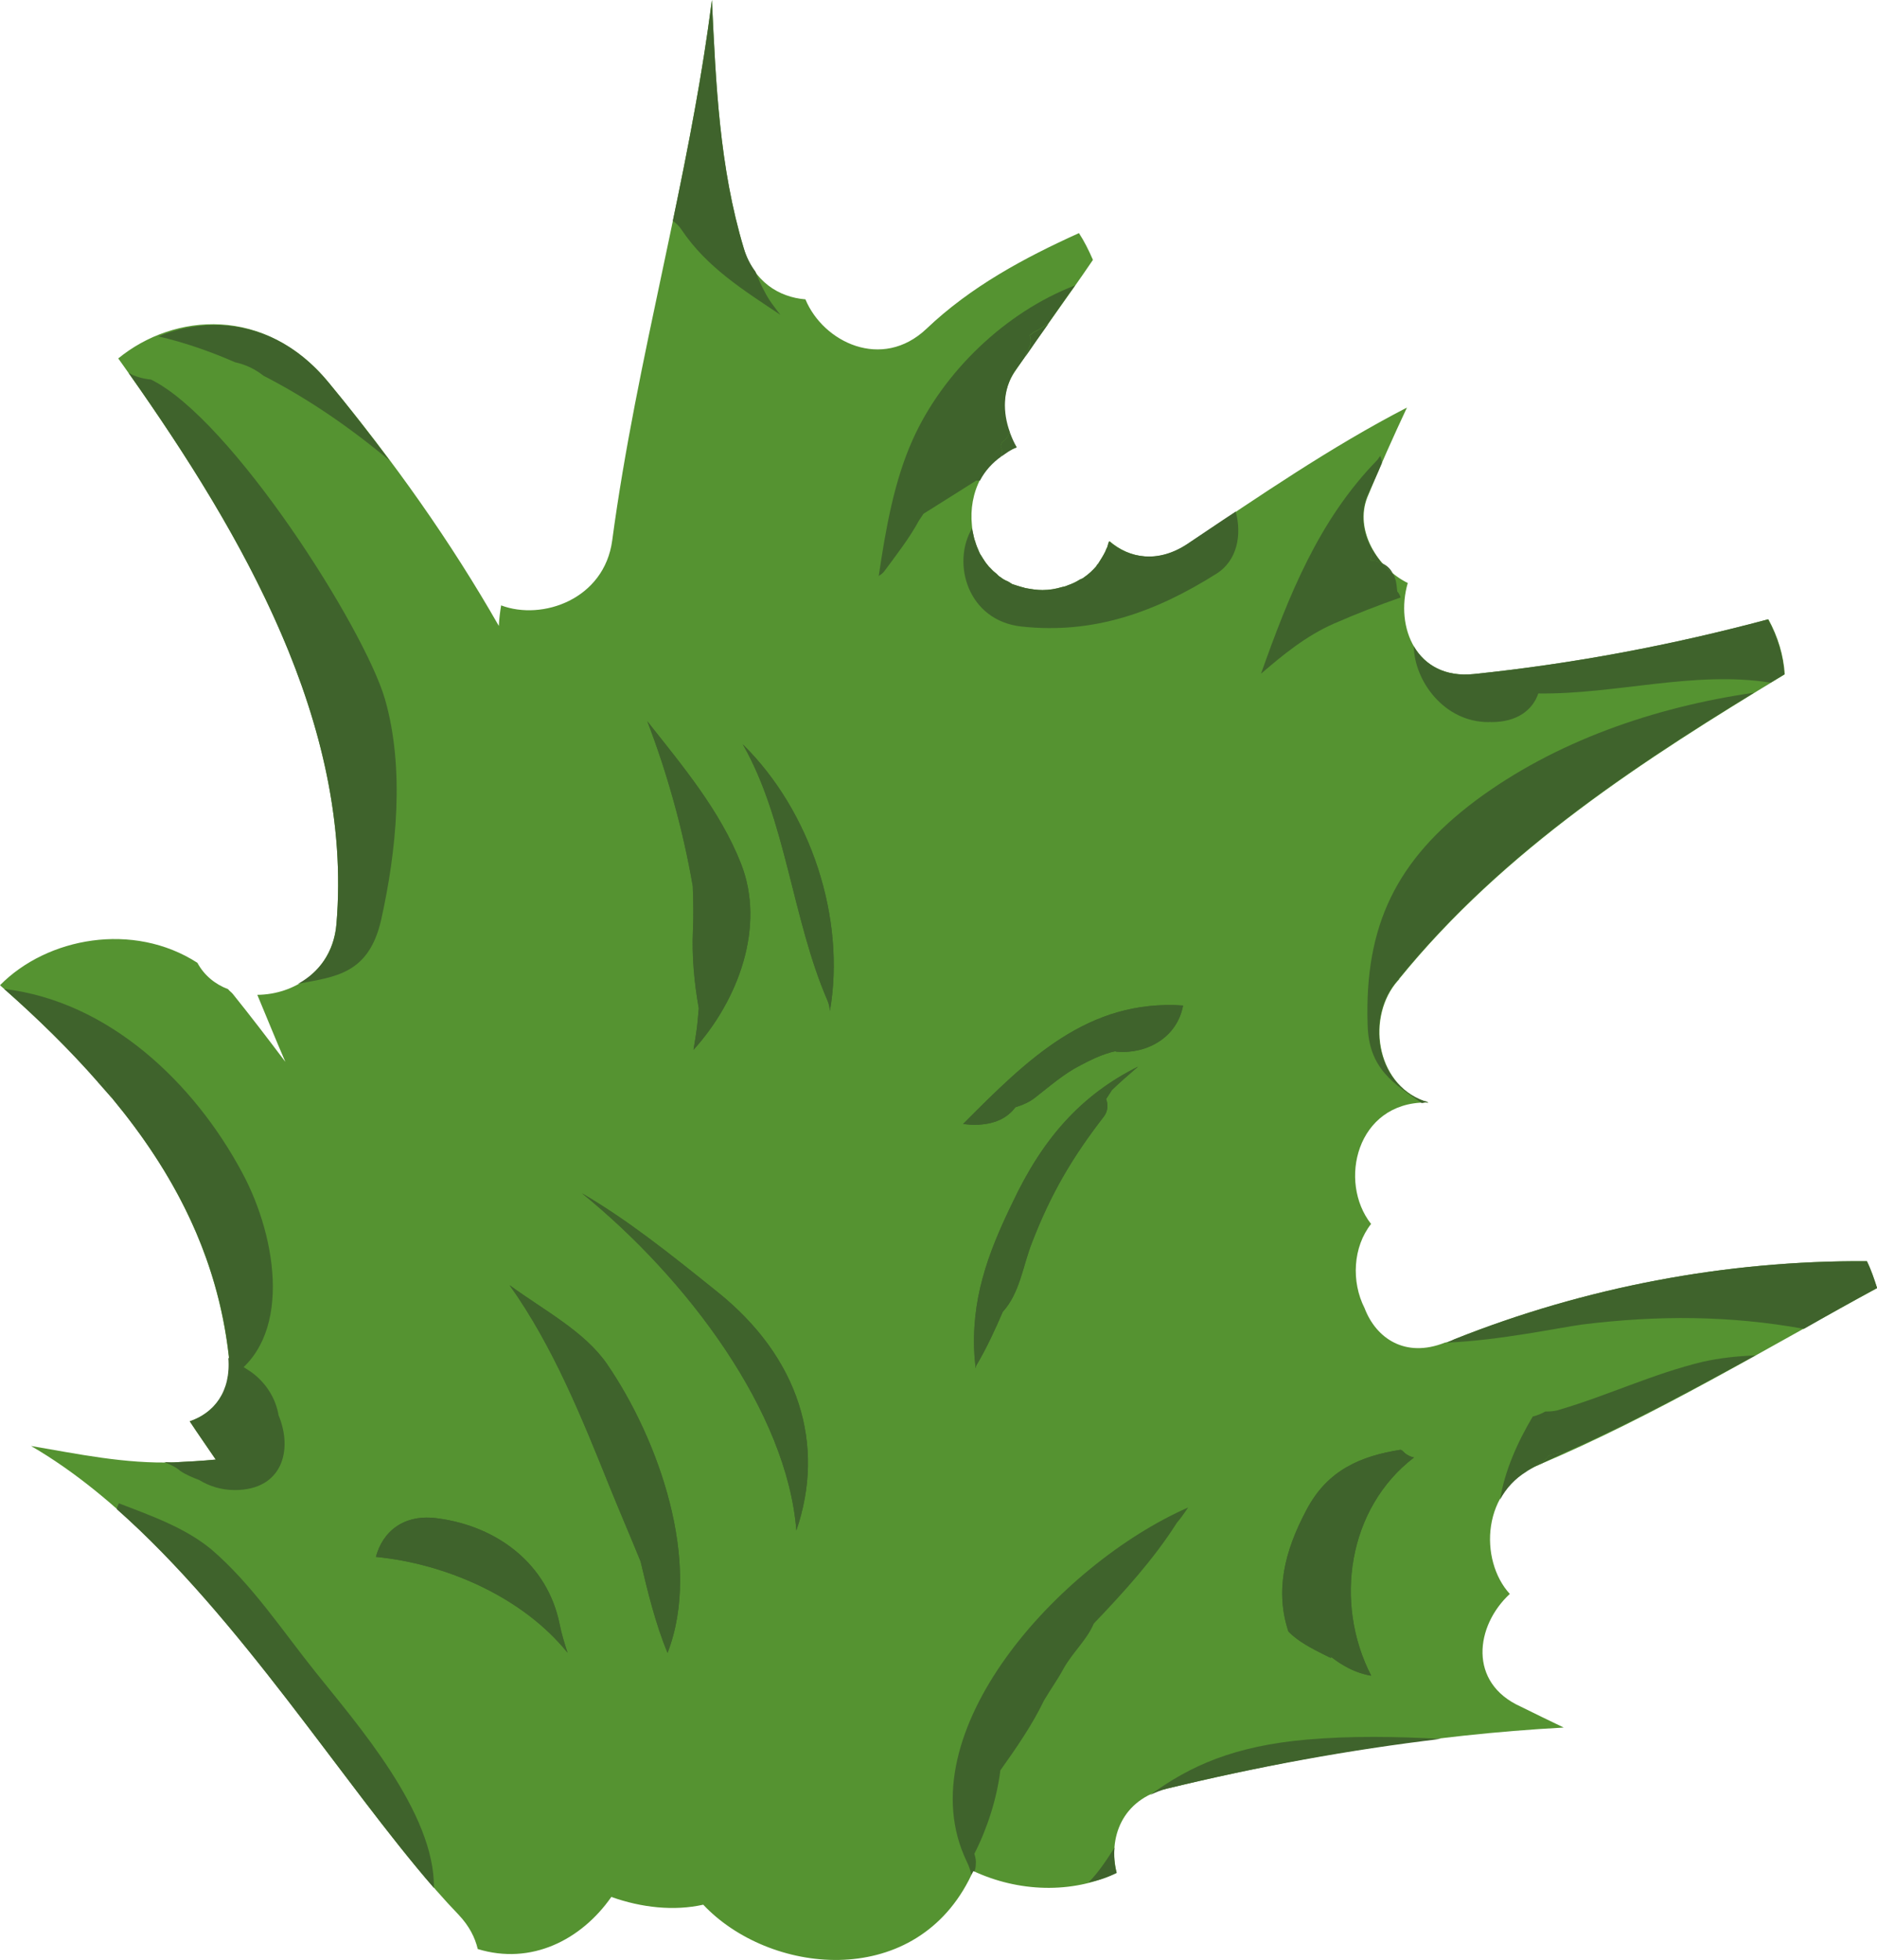 <?xml version="1.0" encoding="utf-8"?>
<!-- Generator: Adobe Illustrator 16.0.0, SVG Export Plug-In . SVG Version: 6.00 Build 0)  -->
<!DOCTYPE svg PUBLIC "-//W3C//DTD SVG 1.1//EN" "http://www.w3.org/Graphics/SVG/1.1/DTD/svg11.dtd">
<svg version="1.1" id="Layer_1" xmlns="http://www.w3.org/2000/svg" xmlns:xlink="http://www.w3.org/1999/xlink" x="0px" y="0px"
	 width="27.777px" height="29px" viewBox="0 0 27.777 29" enable-background="new 0 0 27.777 29" xml:space="preserve">
<g>
	<path fill="#559331" d="M22.343,23.583c-0.455-0.496-0.427-1.558,0.424-1.908c1.736-0.734,3.352-1.717,5.012-2.617
		c-0.043-0.133-0.089-0.27-0.151-0.398c-2.085-0.012-4.174,0.385-6.105,1.156c-0.048,0.021-0.087,0.043-0.141,0.049
		c-0.584,0.232-1.017-0.061-1.188-0.51c-0.2-0.393-0.172-0.906,0.096-1.246c-0.491-0.623-0.215-1.797,0.812-1.797
		c0.018,0,0.025,0.004,0.038,0.004c-0.018-0.014-0.038-0.02-0.063-0.025c-0.729-0.262-0.854-1.26-0.389-1.783
		c0.002,0,0.004-0.002,0.006-0.005c0.001-0.004,0.005-0.008,0.009-0.01c0.003,0,0.003-0.004,0.003-0.009
		c1.554-1.914,3.622-3.247,5.706-4.507c-0.017-0.277-0.1-0.554-0.242-0.814c-1.422,0.381-2.878,0.657-4.356,0.81
		c-0.854,0.088-1.171-0.694-0.981-1.347c-0.444-0.219-0.793-0.779-0.597-1.271c0.188-0.46,0.384-0.896,0.585-1.325
		c-1.132,0.585-2.188,1.313-3.246,2.021c-0.437,0.287-0.859,0.212-1.154-0.043C16.398,8.037,16.396,8.07,16.384,8.1
		c-0.014,0.021-0.019,0.045-0.029,0.064c-0.031,0.062-0.07,0.122-0.104,0.176c-0.013,0.012-0.023,0.023-0.025,0.035
		c-0.056,0.064-0.113,0.119-0.188,0.17c-0.013,0.013-0.038,0.02-0.058,0.03c-0.057,0.037-0.12,0.065-0.181,0.086
		c-0.026,0.013-0.057,0.02-0.084,0.025c-0.086,0.026-0.183,0.044-0.288,0.044c-0.083,0-0.164-0.013-0.24-0.027
		c-0.021-0.002-0.037-0.012-0.066-0.017c-0.049-0.013-0.091-0.028-0.141-0.044c-0.022-0.013-0.041-0.025-0.063-0.039
		c-0.042-0.016-0.081-0.039-0.107-0.061c-0.029-0.016-0.044-0.033-0.061-0.051c-0.03-0.024-0.06-0.049-0.085-0.078
		c-0.025-0.022-0.038-0.039-0.056-0.062c-0.025-0.029-0.044-0.061-0.063-0.09c-0.017-0.025-0.028-0.048-0.045-0.072
		c-0.013-0.03-0.027-0.062-0.04-0.094c-0.013-0.031-0.023-0.061-0.03-0.089c-0.014-0.028-0.015-0.056-0.023-0.082
		c-0.006-0.034-0.018-0.073-0.02-0.11C14.385,7.8,14.385,7.786,14.383,7.77c-0.05-0.471,0.171-0.977,0.663-1.15
		c-0.209-0.335-0.262-0.777-0.029-1.121c0.381-0.562,0.783-1.102,1.157-1.654c-0.062-0.141-0.126-0.272-0.207-0.396
		c-0.816,0.369-1.604,0.794-2.257,1.416c-0.658,0.622-1.527,0.199-1.791-0.436c-0.394-0.031-0.769-0.266-0.912-0.754
		C10.645,2.472,10.594,1.24,10.535,0C10.191,2.696,9.421,5.303,9.06,7.996C8.943,8.867,8.025,9.187,7.416,8.957
		C7.4,9.055,7.387,9.155,7.382,9.261c-0.708-1.24-1.548-2.429-2.521-3.604C3.927,4.524,2.582,4.624,1.75,5.303
		c1.715,2.402,3.487,5.313,3.229,8.368c-0.061,0.694-0.628,1.044-1.171,1.048c0.137,0.328,0.272,0.662,0.415,0.992
		c-0.256-0.34-0.516-0.68-0.78-1.008c-0.021-0.025-0.047-0.04-0.068-0.068c-0.19-0.071-0.354-0.204-0.454-0.39
		C1.974,13.635,0.699,13.867,0,14.577c1.675,1.465,3.12,3.151,3.385,5.487c0.06,0.512-0.209,0.842-0.576,0.965
		c0.128,0.195,0.259,0.379,0.385,0.566c-0.202,0.02-0.411,0.031-0.614,0.041c-0.733,0.025-1.43-0.125-2.121-0.242
		c2.588,1.502,4.597,5.141,6.331,6.939c0.154,0.164,0.239,0.332,0.28,0.504c0.79,0.242,1.531-0.133,1.977-0.771
		c0.447,0.16,0.929,0.211,1.36,0.115c0.97,1.029,3.082,1.27,3.928-0.359c0.024-0.051,0.045-0.088,0.069-0.139
		c0.661,0.309,1.454,0.344,2.122,0.027c-0.129-0.51,0.072-1.088,0.741-1.246c1.935-0.471,3.901-0.797,5.874-0.904
		c-0.206-0.1-0.424-0.203-0.635-0.309C21.72,24.898,21.835,24.052,22.343,23.583z"/>
	<g>
		<path fill="#3F632C" d="M20.613,8.489c-0.034-0.072-0.092-0.127-0.163-0.156C20.5,8.39,20.557,8.44,20.613,8.489z"/>
		<path fill="#3F632C" d="M14.829,6.543c-0.009,0.02-0.012,0.035-0.02,0.055c0.022,0.05,0.025,0.101,0.007,0.158
			c0.077-0.052,0.141-0.104,0.229-0.137c-0.039-0.068-0.071-0.142-0.1-0.221C14.918,6.465,14.877,6.514,14.829,6.543z"/>
		<path fill="#3F632C" d="M20.45,8.333c-0.057-0.068-0.104-0.137-0.146-0.212c-0.004,0.057-0.006,0.114-0.023,0.17
			C20.338,8.291,20.397,8.305,20.45,8.333z"/>
		<path fill="#3F632C" d="M15.24,4.963c0.022,0.057,0.022,0.113-0.007,0.177c-0.019,0.05-0.041,0.093-0.063,0.144
			c0.113-0.165,0.226-0.328,0.342-0.49c-0.076,0.047-0.144,0.09-0.222,0.128C15.273,4.936,15.263,4.949,15.24,4.963z"/>
		<path fill="#3F632C" d="M22.915,21.537c-0.015,0.027-0.036,0.053-0.065,0.072c-0.107,0.068-0.173,0.115-0.253,0.154
			c0,0,0,0.004-0.004,0.008c0.057-0.037,0.105-0.068,0.174-0.096c0.144-0.066,0.288-0.139,0.438-0.205
			c-0.091,0.02-0.182,0.037-0.269,0.059C22.934,21.533,22.925,21.537,22.915,21.537z"/>
		<path fill="#3F632C" d="M8.98,20.177c-0.335-0.482-0.935-0.793-1.439-1.162c0.647,0.906,1.078,1.982,1.487,2.998
			c0.158,0.389,0.31,0.74,0.452,1.09c0.096,0.41,0.22,0.926,0.399,1.352C10.397,23.117,9.745,21.291,8.98,20.177z"/>
		<path fill="#3F632C" d="M10.252,13.111c0.008,0.212,0.013,0.427,0.003,0.646c-0.018,0.389,0.018,0.779,0.086,1.161
			c-0.013,0.128-0.019,0.257-0.042,0.389c-0.012,0.077-0.023,0.147-0.036,0.226c0.67-0.742,1.069-1.833,0.701-2.76
			c-0.312-0.787-0.862-1.439-1.386-2.103c0.002,0,0,0,0.002,0.003C9.867,11.422,10.104,12.255,10.252,13.111z"/>
		<path fill="#3F632C" d="M16.842,15.781c-0.838,0.418-1.408,1.055-1.861,2.018c-0.37,0.761-0.618,1.443-0.558,2.293
			c0.007,0.058,0.012,0.105,0.012,0.156c0.003-0.014,0.006-0.031,0.012-0.043c0.152-0.256,0.278-0.529,0.392-0.795
			c0.256-0.283,0.296-0.678,0.434-1.027c0.277-0.717,0.593-1.256,1.059-1.858c0.067-0.084,0.067-0.183,0.037-0.265
			c0.03-0.047,0.057-0.084,0.085-0.131C16.572,16.013,16.705,15.9,16.842,15.781z"/>
		<path fill="#3F632C" d="M16.524,27.71c-0.031-0.117-0.045-0.254-0.031-0.373c-0.115,0.18-0.241,0.373-0.384,0.514
			C16.252,27.822,16.394,27.777,16.524,27.71z"/>
		<path fill="#3F632C" d="M1.449,16.013c0.071,0.084,0.146,0.162,0.215,0.246c-0.045-0.092-0.091-0.186-0.145-0.273
			C1.498,15.998,1.476,16.007,1.449,16.013z"/>
		<path fill="#3F632C" d="M25.2,20.148c-0.734,0.176-1.403,0.498-2.121,0.709c-0.073,0.025-0.144,0.027-0.21,0.027
			c-0.004,0.002-0.006,0.004-0.008,0.004c-0.052,0.029-0.109,0.053-0.178,0.07c-0.226,0.379-0.415,0.803-0.484,1.229
			c0.087-0.162,0.216-0.307,0.394-0.416c0.004-0.004,0.004-0.008,0.004-0.008c0.08-0.039,0.146-0.086,0.253-0.154
			c0.029-0.02,0.052-0.045,0.065-0.072c0.01,0,0.02-0.004,0.021-0.008c0.087-0.021,0.178-0.039,0.269-0.059
			c0.951-0.424,1.86-0.918,2.772-1.416C25.712,20.064,25.457,20.091,25.2,20.148z"/>
		<path fill="#3F632C" d="M19.341,25.738c-1.075,0.094-1.729,0.387-2.321,0.82c0.08-0.037,0.149-0.07,0.247-0.094
			c1.339-0.324,2.695-0.574,4.056-0.736C20.662,25.693,19.999,25.681,19.341,25.738z"/>
		<path fill="#3F632C" d="M21.833,11.848c-1.163,0.875-1.643,1.838-1.594,3.313c0.015,0.662,0.404,0.881,0.801,1.159
			c0.026-0.002,0.039-0.01,0.058-0.01c0.016,0,0.025,0.004,0.035,0.004l0,0c-0.017-0.015-0.035-0.021-0.062-0.024
			c-0.729-0.263-0.855-1.26-0.389-1.784c0.002,0,0.004-0.002,0.006-0.005c0.001-0.004,0.005-0.008,0.009-0.01
			c0.003,0,0.003-0.004,0.003-0.009c1.442-1.775,3.319-3.05,5.256-4.233C24.479,10.463,23.012,10.969,21.833,11.848z"/>
		<path fill="#3F632C" d="M14.305,27.539c0.032,0.063,0.057,0.139,0.069,0.199c0.006-0.014,0.017-0.027,0.027-0.055
			c0.003,0.004,0.011,0.006,0.016,0.01c0.017-0.037,0.023-0.068,0.023-0.107c0.006-0.047-0.002-0.102-0.021-0.158
			c0.188-0.368,0.332-0.809,0.385-1.235c0.229-0.321,0.471-0.67,0.646-1.034c0.096-0.164,0.205-0.312,0.293-0.478
			c0.137-0.24,0.342-0.418,0.444-0.66c0.452-0.472,0.888-0.955,1.223-1.481v-0.002c0.063-0.074,0.118-0.152,0.173-0.234
			C15.674,23.142,13.397,25.644,14.305,27.539z"/>
		<path fill="#3F632C" d="M16.842,15.781c-0.838,0.418-1.408,1.055-1.861,2.018c-0.37,0.761-0.618,1.443-0.558,2.293
			c0.007,0.058,0.012,0.105,0.012,0.156c0.003-0.014,0.006-0.031,0.012-0.043c0.152-0.256,0.278-0.529,0.392-0.795
			c0.256-0.283,0.296-0.678,0.434-1.027c0.277-0.717,0.593-1.256,1.059-1.858c0.067-0.084,0.067-0.183,0.037-0.265
			c0.03-0.047,0.057-0.084,0.085-0.131C16.572,16.013,16.705,15.9,16.842,15.781z"/>
		<path fill="#3F632C" d="M19.737,9.228c0.33-0.144,0.656-0.271,0.99-0.388c-0.011-0.031-0.023-0.063-0.049-0.088
			c-0.009-0.068-0.01-0.136-0.035-0.199c0-0.022-0.02-0.046-0.03-0.063C20.557,8.44,20.5,8.39,20.45,8.333
			c-0.053-0.027-0.112-0.042-0.17-0.042c0.019-0.056,0.021-0.113,0.023-0.17c-0.132-0.235-0.174-0.51-0.075-0.767
			c0.075-0.174,0.153-0.333,0.221-0.5c0-0.039-0.008-0.076-0.024-0.109c-0.011,0.017-0.026,0.037-0.041,0.059
			c-0.872,0.892-1.314,2.014-1.723,3.164C18.992,9.684,19.324,9.411,19.737,9.228z"/>
		<path fill="#3F632C" d="M13.509,6.5c-0.279,0.619-0.401,1.324-0.507,2.034c0-0.003,0.002-0.008,0.006-0.016
			c0.027-0.015,0.056-0.036,0.08-0.068c0.168-0.229,0.367-0.481,0.512-0.749c0.023-0.034,0.042-0.064,0.066-0.099
			c0.344-0.214,0.78-0.493,0.781-0.492c0.02,0.005,0.039,0,0.056-0.001c0.074-0.143,0.185-0.262,0.313-0.354
			c0.02-0.058,0.017-0.108-0.007-0.158c0.008-0.02,0.011-0.035,0.02-0.055c0.048-0.029,0.089-0.078,0.117-0.145
			c-0.109-0.295-0.109-0.629,0.069-0.9c0.048-0.072,0.104-0.143,0.153-0.215c0.022-0.051,0.046-0.094,0.063-0.144
			c0.029-0.063,0.029-0.12,0.007-0.177c0.022-0.015,0.033-0.027,0.05-0.042c0.078-0.038,0.146-0.081,0.221-0.128
			c0.133-0.188,0.263-0.381,0.402-0.569C14.879,4.617,13.957,5.505,13.509,6.5z"/>
		<path fill="#3F632C" d="M4.979,13.671c-0.033,0.426-0.269,0.722-0.567,0.884c0.552-0.104,1.044-0.142,1.228-0.943
			c0.228-1.023,0.352-2.24,0.057-3.268C5.389,9.29,3.431,6.207,2.235,5.616C2.107,5.602,1.996,5.572,1.901,5.515
			C3.568,7.879,5.229,10.708,4.979,13.671z"/>
		<path fill="#3F632C" d="M3.371,20.404c0.966-0.566,0.739-2.072,0.219-3.043c-0.717-1.346-1.984-2.546-3.528-2.729
			c0.493,0.436,0.963,0.896,1.389,1.382c0.026-0.007,0.049-0.017,0.07-0.027c0.054,0.089,0.1,0.183,0.145,0.272
			c0.892,1.078,1.553,2.304,1.722,3.806C3.398,20.185,3.39,20.302,3.371,20.404z"/>
		<path fill="#3F632C" d="M8.98,20.177c-0.335-0.482-0.935-0.793-1.439-1.162c0.647,0.906,1.078,1.982,1.487,2.998
			c0.158,0.389,0.31,0.74,0.452,1.09c0.096,0.41,0.22,0.926,0.399,1.352C10.397,23.117,9.745,21.291,8.98,20.177z"/>
		<path fill="#3F632C" d="M10.252,13.111c0.008,0.212,0.013,0.427,0.003,0.646c-0.018,0.389,0.018,0.779,0.086,1.161
			c-0.013,0.128-0.019,0.257-0.042,0.389c-0.012,0.077-0.023,0.147-0.036,0.226c0.67-0.742,1.069-1.833,0.701-2.76
			c-0.312-0.787-0.862-1.439-1.386-2.103c0.002,0,0,0,0.002,0.003C9.867,11.422,10.104,12.255,10.252,13.111z"/>
		<path fill="#3F632C" d="M4.668,24.738c-0.485-0.605-0.938-1.297-1.537-1.811c-0.385-0.32-0.885-0.498-1.371-0.684
			C1.747,22.273,1.73,22.3,1.729,22.33c1.824,1.613,3.344,4.049,4.692,5.603C6.439,26.82,5.277,25.501,4.668,24.738z"/>
	</g>
	<g>
		<path fill="#3F632C" d="M11.785,22.644c0.432-1.258,0.055-2.559-1.185-3.543c-0.698-0.561-1.309-1.049-1.987-1.445
			C10.182,18.929,11.649,20.898,11.785,22.644z"/>
		<path fill="#3F632C" d="M8.399,24.453c-0.046-0.141-0.089-0.279-0.117-0.422c-0.181-0.895-0.925-1.445-1.789-1.564
			c-0.526-0.079-0.833,0.203-0.93,0.568C6.602,23.136,7.735,23.63,8.399,24.453z"/>
		<path fill="#3F632C" d="M20.751,21.462c-0.011-0.008-0.023-0.01-0.024-0.012c-0.584,0.092-1.075,0.295-1.386,0.877
			c-0.343,0.639-0.469,1.219-0.275,1.811c0.14,0.148,0.358,0.258,0.53,0.344c0.11,0.057,0.134,0.063,0.073,0.012
			c0.063,0.045,0.125,0.094,0.185,0.129c0.138,0.086,0.283,0.144,0.438,0.17c-0.555-1.076-0.346-2.479,0.633-3.229
			C20.847,21.548,20.792,21.507,20.751,21.462z"/>
		<path fill="#3F632C" d="M14.252,16.63c0.055,0.006,0.109,0.012,0.166,0.012c0.296,0,0.49-0.1,0.609-0.26
			c0.094-0.029,0.204-0.072,0.292-0.143c0.218-0.169,0.425-0.353,0.668-0.476c0.151-0.08,0.279-0.142,0.43-0.187
			c0.005-0.002,0.035-0.012,0.087-0.022c0.005,0,0.008,0.006,0.02,0.006c0.466,0.039,0.899-0.222,0.984-0.683
			C16.097,14.782,15.206,15.673,14.252,16.63z"/>
		<path fill="#3F632C" d="M12.248,14.809c0.021,0.052,0.031,0.104,0.033,0.151c0.239-1.374-0.283-2.959-1.289-3.947
			C11.631,12.125,11.724,13.604,12.248,14.809z"/>
		<path fill="#3F632C" d="M3.479,5.36c0.165,0.036,0.301,0.105,0.42,0.199c0.66,0.339,1.281,0.766,1.865,1.254
			C5.473,6.421,5.177,6.04,4.861,5.657C4.123,4.76,3.138,4.653,2.344,4.977C2.736,5.068,3.111,5.2,3.479,5.36z"/>
		<path fill="#3F632C" d="M10.086,3.399c0.372,0.556,0.922,0.898,1.463,1.259c-0.084-0.107-0.171-0.218-0.233-0.342
			c-0.056-0.099-0.096-0.198-0.137-0.298c-0.072-0.098-0.131-0.207-0.172-0.344C10.645,2.472,10.594,1.24,10.535,0
			c-0.139,1.099-0.352,2.188-0.578,3.268C10.003,3.3,10.049,3.342,10.086,3.399z"/>
		<path fill="#3F632C" d="M15.118,9.27c1.069,0.116,1.984-0.215,2.883-0.781c0.313-0.197,0.377-0.581,0.286-0.92
			c-0.245,0.159-0.478,0.321-0.72,0.481c-0.437,0.287-0.859,0.212-1.154-0.043c-0.015,0.03-0.017,0.063-0.029,0.093
			c-0.014,0.021-0.019,0.045-0.029,0.064c-0.031,0.062-0.07,0.122-0.104,0.176c-0.013,0.012-0.023,0.023-0.025,0.035
			c-0.056,0.064-0.113,0.119-0.188,0.17c-0.013,0.013-0.038,0.02-0.058,0.03c-0.057,0.037-0.12,0.065-0.181,0.086
			c-0.026,0.013-0.057,0.02-0.084,0.025c-0.086,0.026-0.183,0.044-0.288,0.044c-0.083,0-0.164-0.013-0.24-0.027
			c-0.021-0.002-0.037-0.012-0.066-0.017c-0.049-0.013-0.091-0.028-0.141-0.044c-0.022-0.013-0.041-0.025-0.063-0.039
			c-0.042-0.016-0.081-0.039-0.107-0.061c-0.029-0.016-0.044-0.033-0.061-0.051c-0.03-0.024-0.06-0.049-0.085-0.078
			c-0.025-0.022-0.038-0.039-0.056-0.062c-0.025-0.029-0.044-0.061-0.063-0.09c-0.017-0.025-0.028-0.048-0.045-0.072
			c-0.013-0.03-0.027-0.062-0.04-0.094c-0.013-0.031-0.023-0.061-0.03-0.089c-0.014-0.028-0.015-0.056-0.023-0.082
			c-0.006-0.034-0.018-0.073-0.02-0.11l0,0C14.078,8.331,14.32,9.184,15.118,9.27z"/>
		<path fill="#3F632C" d="M22.028,10.684c0.001,0,0.009-0.002,0.021-0.002c0.011,0,0.011,0.002,0.021,0.002
			c0.386,0,0.612-0.182,0.695-0.424c1.145,0.016,2.299-0.34,3.437-0.16c0.072-0.041,0.133-0.082,0.204-0.123
			c-0.017-0.277-0.1-0.554-0.242-0.814c-1.422,0.381-2.878,0.657-4.356,0.81c-0.428,0.046-0.729-0.138-0.886-0.411
			C20.931,10.075,21.37,10.684,22.028,10.684z"/>
		<path fill="#3F632C" d="M23.429,19.595c1.122-0.137,2.173-0.131,3.267,0.066c0.354-0.203,0.715-0.406,1.082-0.604
			c-0.043-0.134-0.089-0.271-0.151-0.397c-2.085-0.013-4.174,0.385-6.105,1.155c-0.036,0.021-0.081,0.031-0.114,0.05
			C22.199,19.832,23.099,19.638,23.429,19.595z"/>
		<path fill="#3F632C" d="M20.751,21.462c-0.011-0.008-0.023-0.01-0.024-0.012c-0.584,0.092-1.075,0.295-1.386,0.877
			c-0.343,0.639-0.469,1.219-0.275,1.811c0.14,0.148,0.358,0.258,0.53,0.344c0.11,0.057,0.134,0.063,0.073,0.012
			c0.063,0.045,0.125,0.094,0.185,0.129c0.138,0.086,0.283,0.144,0.438,0.17c-0.555-1.076-0.346-2.479,0.633-3.229
			C20.847,21.548,20.792,21.507,20.751,21.462z"/>
		<path fill="#3F632C" d="M11.785,22.644c0.432-1.258,0.055-2.559-1.185-3.543c-0.698-0.561-1.309-1.049-1.987-1.445
			C10.182,18.929,11.649,20.898,11.785,22.644z"/>
		<path fill="#3F632C" d="M12.248,14.809c0.021,0.052,0.031,0.104,0.033,0.151c0.239-1.374-0.283-2.959-1.289-3.947
			C11.631,12.125,11.724,13.604,12.248,14.809z"/>
		<path fill="#3F632C" d="M14.252,16.63c0.055,0.006,0.109,0.012,0.166,0.012c0.296,0,0.49-0.1,0.609-0.26
			c0.094-0.029,0.204-0.072,0.292-0.143c0.218-0.169,0.425-0.353,0.668-0.476c0.151-0.08,0.279-0.142,0.43-0.187
			c0.005-0.002,0.035-0.012,0.087-0.022c0.005,0,0.008,0.006,0.02,0.006c0.466,0.039,0.899-0.222,0.984-0.683
			C16.097,14.782,15.206,15.673,14.252,16.63z"/>
		<path fill="#3F632C" d="M2.949,21.898c0.15,0.092,0.327,0.148,0.525,0.148c0.709,0,0.861-0.596,0.649-1.105
			c-0.043-0.254-0.187-0.48-0.397-0.635c-0.111-0.074-0.226-0.15-0.347-0.215c0.041,0.504-0.218,0.818-0.572,0.938
			c0.128,0.195,0.259,0.379,0.385,0.566c-0.202,0.02-0.411,0.031-0.614,0.041c-0.052,0.004-0.096-0.004-0.146-0.004
			c0.086,0.037,0.172,0.074,0.235,0.131C2.753,21.82,2.851,21.861,2.949,21.898z"/>
		<path fill="#3F632C" d="M8.399,24.453c-0.046-0.141-0.089-0.279-0.117-0.422c-0.181-0.895-0.925-1.445-1.789-1.564
			c-0.526-0.079-0.833,0.203-0.93,0.568C6.602,23.136,7.735,23.63,8.399,24.453z"/>
	</g>
</g>
</svg>
